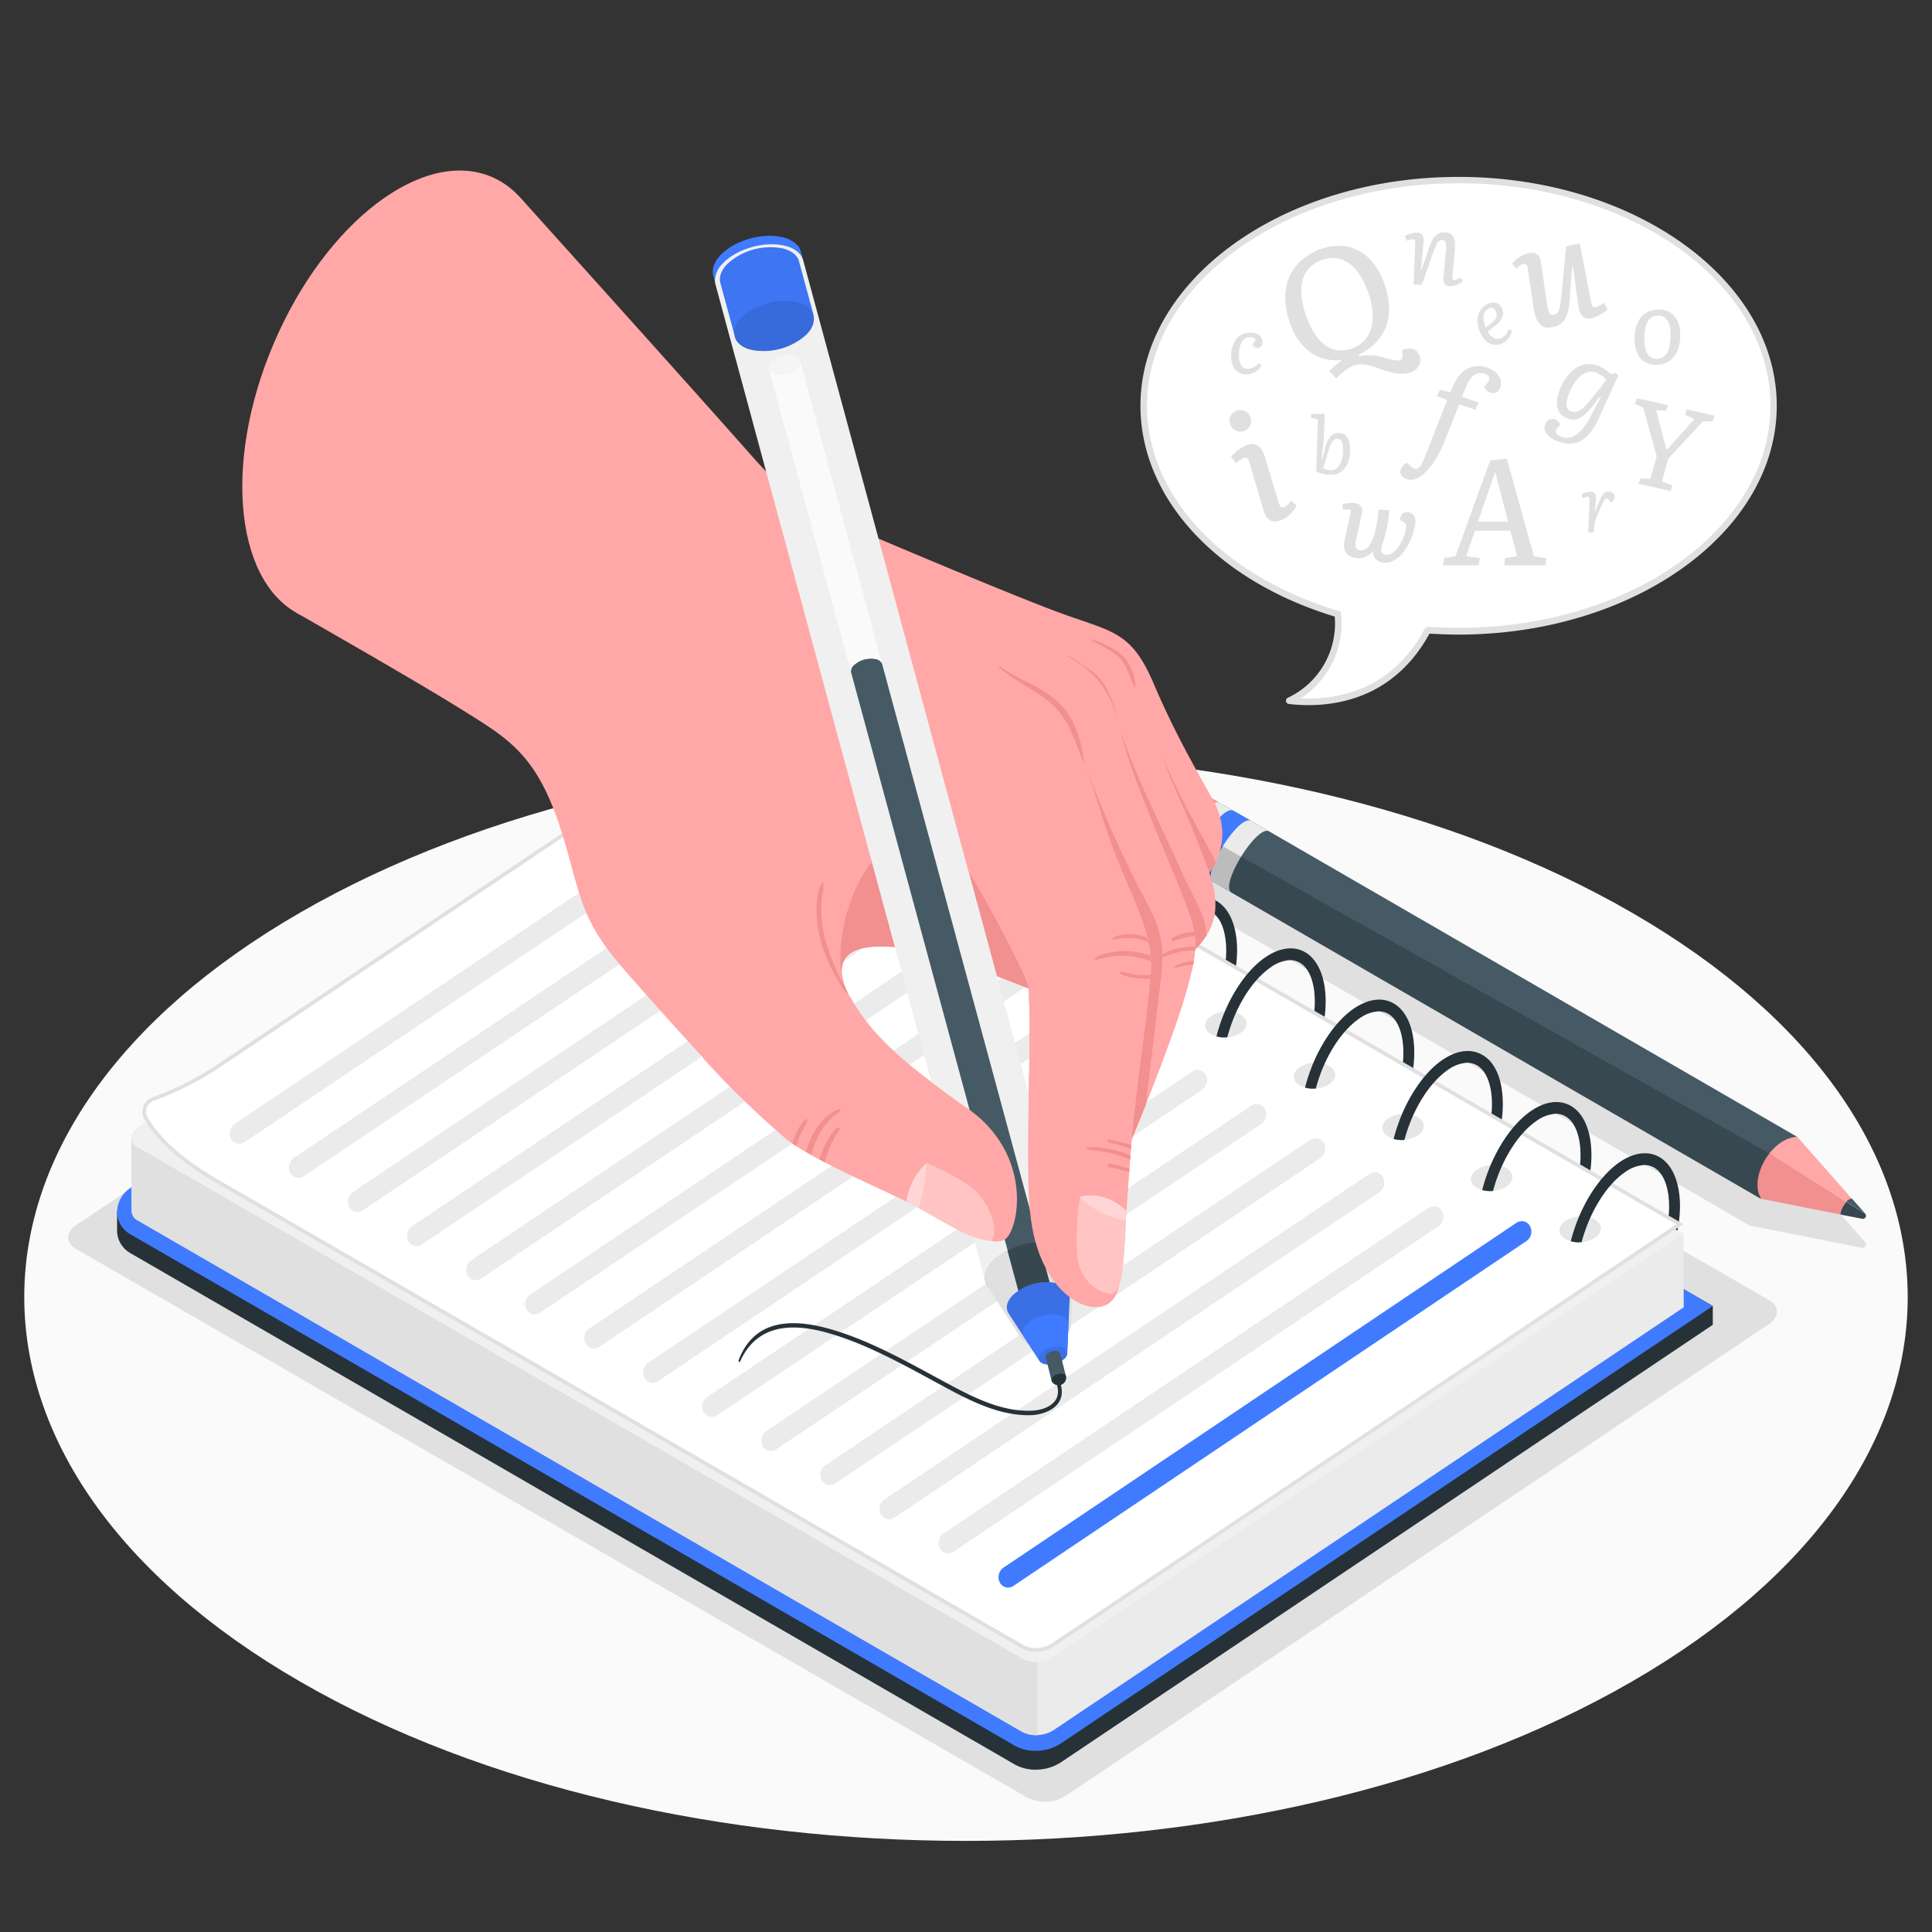 <svg xmlns="http://www.w3.org/2000/svg" viewBox="0 0 500 500"><rect x="0" y="0" width="500" height="500" fill="#333333" stroke="none"/><g id="freepik--Floor--inject-6"><path id="freepik--floor--inject-6" d="M77.66,236.19c-95.18,54.95-95.17,144,0,199s249.49,54.95,344.67,0,95.17-144,0-199S172.84,181.24,77.66,236.19Z" style="fill:#fafafa"></path></g><g id="freepik--Shadows--inject-6"><path id="freepik--Shadow--inject-6" d="M478.9,317.14,463.28,299.4h0L298.62,204.18c-4.1-2.8-10.24,2.88-12.63,8.61h0a13.38,13.38,0,0,0-.84,2.66c-.46,2.38-.06,4.53,1.71,5.74l166,96h0l22.78,4.5,6.2,1.23a.89.89,0,0,0,.85-1.47Z" style="fill:#e0e0e0"></path><path id="freepik--shadow--inject-6" d="M201.79,194.93,19.69,317.08c-2.71,1.82-2.7,4.57,0,6.15l246.2,142a10.17,10.17,0,0,0,9.85-.44l182.1-122.15c2.71-1.82,2.7-4.58,0-6.16L211.64,194.49A10.18,10.18,0,0,0,201.79,194.93Z" style="fill:#e0e0e0"></path></g><g id="freepik--Pencil--inject-6"><g id="freepik--pencil--inject-6"><path d="M305.9,223.6l2.13,1.22,2.56,1.48,145.21,84c-.8-1.79-.18-5.36,1.65-8.78,2.12-4,5.37-7.15,7.72-7.27L320.65,210.65l-4.91-2.82C318.82,209.83,309,225.56,305.9,223.6Z" style="fill:#455a64"></path><path d="M320.43,210.51l-4.76-2.72c-1.35-.83-3.91,1.6-6.16,4.81-3,4.26-5.42,9.9-3.63,11l3.51,2,1.26.69c-1.79-1.1.63-6.75,3.63-11,2.15-3.07,4.62-5.44,6-4.87h0A.31.31,0,0,1,320.43,210.51Z" style="fill:#ebebeb"></path><path d="M319.24,209.84c-3.14-1.94-12.92,13.87-9.79,15.81l4.75,2.73c-3.13-1.94,6.65-17.75,9.79-15.81Z" style="fill:#407BFF"></path><path d="M328.51,215.18l-4.69-2.7c-3.06-1.93-12.66,13.24-10.06,15.65a.76.76,0,0,0,.17.13l4.74,2.68C315.6,229,325.4,213.21,328.51,215.18Z" style="fill:#ebebeb"></path><path d="M315.74,207.8v0l-.07,0c-1.34-.86-3.9,1.59-6.15,4.81-3,4.18-5.38,9.71-3.71,10.94L286,212.16c-1.59-1.09-2-3-1.54-5.17,1.1-5.78,7.86-13.11,12.14-10.19Z" style="fill:#f28f8f"></path><path d="M477.83,311c-1.64,2.22-1.48,3.31-1.48,3.31l-20.55-4.05c-2-3.11-.7-8.17,2.12-11.77l.9.51Z" style="fill:#f28f8f"></path><path d="M481.94,315.42l-5.59-1.09s-.25-1.09,1.48-3.31l4.88,3.08h0a.81.81,0,0,1-.06,1.12A.76.76,0,0,1,481.94,315.42Z" style="fill:#37474f"></path><path d="M465.16,294.23h0l14.1,16a2.56,2.56,0,0,0-1.45.8l-19-12-.9-.51C459.84,296.05,462.46,294.26,465.16,294.23Z" style="fill:#ffa8a7"></path><path d="M477.83,311a1.94,1.94,0,0,1,1.45-.8l3.43,3.88Z" style="fill:#455a64"></path><path d="M457.92,298.51,286.45,202.17a14.76,14.76,0,0,0-2,4.82c-.42,2.15-.05,4.07,1.55,5.17l19.9,11.44,2.13,1.22,2.56,1.48,145.21,84C453.29,306.42,456,300.7,457.92,298.51Z" style="opacity:0.2"></path></g></g><g id="freepik--Notebook--inject-6"><g id="freepik--notebook--inject-6"><path d="M206.49,201.09,33.83,307.41l-3.53,6.21,0,4.88a6.77,6.77,0,0,0,3.58,5.89L262.63,456.65a11,11,0,0,0,5.95,1.32,11.67,11.67,0,0,0,5.93-1.85L443.27,342.86l0-4.87Z" style="fill:#263238"></path><path d="M268.55,453.1a10.94,10.94,0,0,1-5.94-1.33L33.88,319.51a6.76,6.76,0,0,1-3.58-5.89,7.47,7.47,0,0,1,3.53-6.21l165-110.74L443.25,338,274.48,451.24A11.71,11.71,0,0,1,268.55,453.1Z" style="fill:#407BFF"></path><path d="M198.79,182.37,35.64,291.85,34,294.46l.08,19h0a2.94,2.94,0,0,0,1.69,2.46L264.47,448.17a8.39,8.39,0,0,0,8.12-.36L435.75,338.33l-.09-19Z" style="fill:#ebebeb"></path><path d="M435.67,319.34l-2,1.37-26.55,17.81-4.94,3.33-129.62,87a8.4,8.4,0,0,1-8.12.36L35.65,296.92c-2.23-1.3-2.24-3.58,0-5.08l2.17-1.45,161-108L433.64,318.16l.49.3Z" style="fill:#f0f0f0"></path><path d="M268.45,430.06l.08,19a7.5,7.5,0,0,1-4-.88L35.74,315.91a2.92,2.92,0,0,1-1.68-2.46l-.09-19a3,3,0,0,0,1.68,2.46L264.4,429.18A7.5,7.5,0,0,0,268.45,430.06Z" style="fill:#e0e0e0"></path><path d="M435.66,316.81l-29.37,19.7-4.61,3.09L272.51,426.28a8.4,8.4,0,0,1-8.12.37L59.55,308.21c-1.84-1-3.55-2-5.15-3-8.34-5.1-13.37-9.77-16.6-14.84l-.39-.64a3.47,3.47,0,0,1-.52-1.29,4.13,4.13,0,0,1,2.84-4.59,76.34,76.34,0,0,0,15.37-7.63l.2-.13,143.47-96.28Z" style="fill:#fff"></path><path d="M198.81,181l235,135.86-28,18.81-4.6,3.09L272,425.45a7.3,7.3,0,0,1-3.93,1.07,6.34,6.34,0,0,1-3.14-.74L60,307.33c-1.67-.92-3.35-1.89-5.11-2.95-7.85-4.81-13-9.42-16.27-14.52l-.18-.29-.22-.35a2.58,2.58,0,0,1-.38-1,3.14,3.14,0,0,1,2.2-3.45,76.74,76.74,0,0,0,15.56-7.73l.12-.07.06,0,0,0h0l143-95.93m0-1.18L55.3,276.11l-.2.13a76.34,76.34,0,0,1-15.37,7.63,4.13,4.13,0,0,0-2.84,4.59,3.47,3.47,0,0,0,.52,1.29l.39.64c3.23,5.07,8.26,9.74,16.6,14.84,1.6,1,3.31,2,5.15,3L264.39,426.65a7.32,7.32,0,0,0,3.64.87,8.24,8.24,0,0,0,4.48-1.24L401.68,339.6l4.61-3.09,29.37-19.7-236.89-137Z" style="fill:#e0e0e0"></path><path d="M405.16,315.94c-2.08,1.41-2.07,3.54,0,4.76a7.82,7.82,0,0,0,7.59-.34c2.09-1.41,2.09-3.54,0-4.76A7.79,7.79,0,0,0,405.16,315.94Z" style="opacity:0.1"></path><path d="M429.47,299.46c-2.9-1.67-6.52-1.23-10.21,1.23-5.7,3.85-10.62,12.07-12.74,20.54a6.89,6.89,0,0,0,2.8.24c2-7.55,6.31-14.79,11.36-18.2a9.42,9.42,0,0,1,4.65-1.75,4.94,4.94,0,0,1,2.74.64c2.45,1.42,3.87,5.07,3.89,10a19.94,19.94,0,0,1-.12,2.44l2.67,1.55a32.25,32.25,0,0,0,.27-4.12C434.75,306,432.82,301.4,429.47,299.46Z" style="fill:#263238"></path><path d="M434.26,317.74a5.24,5.24,0,0,1-.13.72l-.49-.3Z" style="fill:#263238"></path><path d="M382.24,302.68c-2.08,1.41-2.07,3.54,0,4.76a7.82,7.82,0,0,0,7.59-.34c2.09-1.41,2.09-3.54,0-4.76A7.81,7.81,0,0,0,382.24,302.68Z" style="opacity:0.1"></path><path d="M406.55,286.21c-2.9-1.68-6.52-1.24-10.2,1.22-5.71,3.85-10.63,12.07-12.75,20.55a7.25,7.25,0,0,0,2.8.24c2-7.56,6.32-14.8,11.36-18.21a9.42,9.42,0,0,1,4.65-1.75,4.93,4.93,0,0,1,2.74.65c2.45,1.41,3.87,5.06,3.89,10a19.94,19.94,0,0,1-.12,2.44l2.67,1.55a29,29,0,0,0,.27-4.12C411.83,292.73,409.9,288.15,406.55,286.21Z" style="fill:#263238"></path><path d="M359.31,289.43c-2.07,1.4-2.07,3.53,0,4.76a7.87,7.87,0,0,0,7.59-.34c2.1-1.41,2.09-3.54,0-4.76A7.81,7.81,0,0,0,359.31,289.43Z" style="opacity:0.1"></path><path d="M383.62,273c-2.89-1.68-6.51-1.23-10.2,1.22-5.71,3.85-10.62,12.07-12.75,20.55a7.27,7.27,0,0,0,2.8.24c2-7.56,6.32-14.8,11.37-18.21a9.35,9.35,0,0,1,4.64-1.75,5.07,5.07,0,0,1,2.75.65c2.44,1.41,3.87,5.06,3.89,10a20.11,20.11,0,0,1-.13,2.45l2.68,1.54a30.35,30.35,0,0,0,.26-4.11C388.9,279.47,387,274.89,383.62,273Z" style="fill:#263238"></path><path d="M336.39,276.17c-2.08,1.41-2.07,3.54,0,4.76a7.84,7.84,0,0,0,7.59-.33c2.09-1.42,2.09-3.55,0-4.77A7.84,7.84,0,0,0,336.39,276.17Z" style="opacity:0.1"></path><path d="M360.7,259.7c-2.9-1.68-6.52-1.23-10.2,1.23-5.71,3.84-10.63,12.06-12.75,20.54a7.25,7.25,0,0,0,2.8.24c1.95-7.56,6.31-14.8,11.37-18.21a9.35,9.35,0,0,1,4.64-1.75,5.07,5.07,0,0,1,2.75.65c2.44,1.41,3.86,5.06,3.88,10a20.2,20.2,0,0,1-.12,2.45l2.68,1.54a32.06,32.06,0,0,0,.26-4.11C366,266.22,364.05,261.64,360.7,259.7Z" style="fill:#263238"></path><path d="M313.47,262.92c-2.08,1.41-2.07,3.54,0,4.76a7.8,7.8,0,0,0,7.58-.34c2.1-1.41,2.09-3.54,0-4.76A7.79,7.79,0,0,0,313.47,262.92Z" style="opacity:0.1"></path><path d="M337.78,246.44c-2.9-1.68-6.52-1.23-10.2,1.23-5.71,3.85-10.63,12.06-12.75,20.54a6.87,6.87,0,0,0,2.8.24c1.95-7.55,6.31-14.79,11.36-18.2a9.5,9.5,0,0,1,4.65-1.76,5.06,5.06,0,0,1,2.74.65c2.45,1.42,3.87,5.07,3.89,10a20,20,0,0,1-.12,2.44l2.67,1.54a30.25,30.25,0,0,0,.26-4.11C343.06,253,341.12,248.38,337.78,246.44Z" style="fill:#263238"></path><path d="M290.54,249.66c-2.08,1.41-2.07,3.54,0,4.76a7.8,7.8,0,0,0,7.58-.34c2.1-1.41,2.09-3.54,0-4.76A7.81,7.81,0,0,0,290.54,249.66Z" style="opacity:0.1"></path><path d="M314.85,233.18c-2.9-1.67-6.52-1.22-10.2,1.23C298.94,238.26,294,246.48,291.9,255a7.24,7.24,0,0,0,2.8.24c1.95-7.56,6.31-14.8,11.36-18.21a9.42,9.42,0,0,1,4.65-1.75,5,5,0,0,1,2.74.65c2.45,1.41,3.87,5.06,3.89,10a19.94,19.94,0,0,1-.12,2.44l2.67,1.55a32.1,32.1,0,0,0,.27-4.11C320.13,239.71,318.2,235.12,314.85,233.18Z" style="fill:#263238"></path><path d="M267.62,236.41c-2.08,1.41-2.07,3.54,0,4.76a7.8,7.8,0,0,0,7.58-.34c2.1-1.41,2.09-3.54,0-4.76A7.79,7.79,0,0,0,267.62,236.41Z" style="opacity:0.1"></path><path d="M291.93,219.93c-2.9-1.67-6.52-1.23-10.21,1.23C276,225,271.1,233.23,269,241.7a6.87,6.87,0,0,0,2.8.24c2-7.55,6.31-14.79,11.36-18.21a9.49,9.49,0,0,1,4.65-1.74,5,5,0,0,1,2.74.64c2.45,1.42,3.87,5.07,3.89,10a22.27,22.27,0,0,1-.12,2.44l2.67,1.54a32,32,0,0,0,.27-4.11C297.21,226.46,295.28,221.87,291.93,219.93Z" style="fill:#263238"></path><path d="M244.69,223.15c-2.08,1.41-2.07,3.54,0,4.76a7.82,7.82,0,0,0,7.59-.34c2.09-1.4,2.09-3.54,0-4.76A7.84,7.84,0,0,0,244.69,223.15Z" style="opacity:0.1"></path><path d="M269,206.68c-2.9-1.68-6.51-1.23-10.2,1.22-5.71,3.85-10.63,12.07-12.75,20.55a7.24,7.24,0,0,0,2.8.24c2-7.56,6.31-14.8,11.37-18.21a9.35,9.35,0,0,1,4.64-1.75,5,5,0,0,1,2.74.65c2.45,1.41,3.87,5.06,3.89,10a19.94,19.94,0,0,1-.12,2.44l2.68,1.55a32.06,32.06,0,0,0,.26-4.11C274.28,213.2,272.35,208.62,269,206.68Z" style="fill:#263238"></path><path d="M221.77,209.9c-2.08,1.4-2.07,3.53,0,4.76a7.84,7.84,0,0,0,7.59-.34c2.09-1.41,2.09-3.54,0-4.76A7.81,7.81,0,0,0,221.77,209.9Z" style="opacity:0.1"></path><path d="M246.08,193.42c-2.9-1.68-6.52-1.23-10.2,1.23-5.71,3.85-10.63,12.06-12.75,20.54a7.06,7.06,0,0,0,2.8.24c1.95-7.56,6.31-14.8,11.36-18.21a9.51,9.51,0,0,1,4.65-1.75,5,5,0,0,1,2.74.65c2.45,1.41,3.87,5.06,3.89,10a20.1,20.1,0,0,1-.12,2.45l2.67,1.54a30.38,30.38,0,0,0,.27-4.11C251.36,199.94,249.43,195.36,246.08,193.42Z" style="fill:#263238"></path><path d="M198.84,196.64c-2.08,1.41-2.07,3.54,0,4.76a7.82,7.82,0,0,0,7.59-.34c2.1-1.41,2.09-3.54,0-4.76A7.84,7.84,0,0,0,198.84,196.64Z" style="opacity:0.1"></path><path d="M223.15,180.17c-2.89-1.68-6.51-1.23-10.2,1.22-5.71,3.85-10.62,12.07-12.75,20.55a7.25,7.25,0,0,0,2.8.24c2-7.56,6.32-14.8,11.37-18.21a9.35,9.35,0,0,1,4.64-1.75,5,5,0,0,1,2.75.65c2.44,1.41,3.87,5.06,3.89,10a22,22,0,0,1-.12,2.44l2.67,1.55a30.35,30.35,0,0,0,.26-4.11C228.43,186.69,226.5,182.11,223.15,180.17Z" style="fill:#263238"></path><path d="M245.47,402a2.43,2.43,0,0,1-2.24-1.29,3,3,0,0,1,.92-3.85l125.52-84.23a2.42,2.42,0,0,1,3.52.86,3,3,0,0,1-.92,3.85L246.76,401.6A2.54,2.54,0,0,1,245.47,402Z" style="fill:#ebebeb"></path><path d="M230.19,393.2a2.43,2.43,0,0,1-2.24-1.29,3,3,0,0,1,.93-3.85l125.51-84.24a2.44,2.44,0,0,1,3.53.86,3,3,0,0,1-.93,3.85L231.48,392.77A2.51,2.51,0,0,1,230.19,393.2Z" style="fill:#ebebeb"></path><path d="M214.9,384.36a2.42,2.42,0,0,1-2.23-1.3,3,3,0,0,1,.92-3.85L339.11,295a2.44,2.44,0,0,1,3.52.86,3,3,0,0,1-.92,3.85L216.19,383.92A2.53,2.53,0,0,1,214.9,384.36Z" style="fill:#ebebeb"></path><path d="M199.62,375.53a2.44,2.44,0,0,1-2.24-1.3,3,3,0,0,1,.92-3.85l125.52-84.23a2.41,2.41,0,0,1,3.52.86,3,3,0,0,1-.92,3.85L200.9,375.09A2.49,2.49,0,0,1,199.62,375.53Z" style="fill:#ebebeb"></path><path d="M184.33,366.68a2.43,2.43,0,0,1-2.24-1.29,3,3,0,0,1,.93-3.85l125.52-84.23a2.44,2.44,0,0,1,3.53.86,3,3,0,0,1-.93,3.85L185.62,366.25A2.51,2.51,0,0,1,184.33,366.68Z" style="fill:#ebebeb"></path><path d="M169.05,357.85a2.42,2.42,0,0,1-2.24-1.3,3,3,0,0,1,.93-3.85l125.51-84.23a2.43,2.43,0,0,1,3.53.86,3,3,0,0,1-.92,3.85L170.34,357.41A2.44,2.44,0,0,1,169.05,357.85Z" style="fill:#ebebeb"></path><path d="M153.77,349a2.44,2.44,0,0,1-2.24-1.3,3,3,0,0,1,.92-3.85L278,259.63a2.42,2.42,0,0,1,3.52.86,3,3,0,0,1-.92,3.85L155.05,348.57A2.52,2.52,0,0,1,153.77,349Z" style="fill:#ebebeb"></path><path d="M138.48,340.17a2.43,2.43,0,0,1-2.24-1.29,3,3,0,0,1,.93-3.85L262.69,250.8a2.41,2.41,0,0,1,3.52.86,3,3,0,0,1-.92,3.85L139.77,339.74A2.54,2.54,0,0,1,138.48,340.17Z" style="fill:#ebebeb"></path><path d="M123.2,331.33A2.43,2.43,0,0,1,121,330a3,3,0,0,1,.93-3.85L247.4,242a2.42,2.42,0,0,1,3.53.86,3,3,0,0,1-.93,3.85L124.49,330.9A2.51,2.51,0,0,1,123.2,331.33Z" style="fill:#ebebeb"></path><path d="M107.91,322.5a2.42,2.42,0,0,1-2.23-1.3,3,3,0,0,1,.92-3.85l125.52-84.23a2.42,2.42,0,0,1,3.52.86,3,3,0,0,1-.92,3.85L109.2,322.06A2.53,2.53,0,0,1,107.91,322.5Z" style="fill:#ebebeb"></path><path d="M92.63,313.67a2.44,2.44,0,0,1-2.24-1.3,3,3,0,0,1,.92-3.85l125.53-84.24a2.42,2.42,0,0,1,3.52.86,3,3,0,0,1-.92,3.85L93.91,313.23A2.52,2.52,0,0,1,92.63,313.67Z" style="fill:#ebebeb"></path><path d="M77.34,304.82a2.43,2.43,0,0,1-2.24-1.29,3,3,0,0,1,.93-3.85l125.52-84.23a2.43,2.43,0,0,1,3.53.86,3,3,0,0,1-.93,3.85L78.63,304.39A2.51,2.51,0,0,1,77.34,304.82Z" style="fill:#ebebeb"></path><path d="M62.06,296a2.44,2.44,0,0,1-2.24-1.29,3,3,0,0,1,.93-3.85l125.51-84.24a2.44,2.44,0,0,1,3.53.86,3,3,0,0,1-.93,3.85L63.35,295.56A2.51,2.51,0,0,1,62.06,296Z" style="fill:#ebebeb"></path><path d="M261,410.87a2.44,2.44,0,0,1-2.24-1.3,3,3,0,0,1,.92-3.85l132.76-89.25a2.43,2.43,0,0,1,3.53.86,3,3,0,0,1-.93,3.86L262.28,410.43A2.56,2.56,0,0,1,261,410.87Z" style="fill:#407BFF"></path></g></g><g id="freepik--Line--inject-6"><g id="freepik--line--inject-6"><path d="M274.19,357.25c-.19-.55-.47-1.11-.87-1a.71.71,0,0,0-.39.65,1.5,1.5,0,0,0,.1.52c.12.4.37.61.5,1,1.48,4.89-3.37,6.44-5.93,6.62-7.26.54-14.39-2.73-21.06-6.29-9.57-5.1-19.1-10.71-29.12-14C209,342,196,339.27,191.16,352c-.09.26.21.73.34.44,5.25-11.8,17.26-9.36,25.54-6.62,10.12,3.35,19.73,9.05,29.41,14.19,6.47,3.43,13.27,6.42,20.29,6.24,3.21-.07,9.68-1.93,7.68-8.31C274.36,357.8,274.28,357.53,274.19,357.25Z" style="fill:#263238"></path></g></g><g id="freepik--Hand--inject-6"><g id="freepik--hand--inject-6"><g id="freepik--hand--inject-6"><path d="M314,207.17c-4.52-8.16-9.85-17.15-15.46-30.32s-10.38-13.28-23-17.8c-10.47-3.74-39-15.75-50.39-20.6-14.66-6.25-18.71-7-31.2-21.14-13.59-15.43-59.22-66.08-59.22-66.08l-58,107.35C96.1,169.72,112.31,179,124.1,186.53c10.3,6.56,16.61,12.24,22.37,32.51,3.92,13.76,4.38,19.73,15.15,32,8.35,9.54,10.79,12.24,20.46,22.83L220,258a14.82,14.82,0,0,1-2.18-6.34c-.32-8.13,11.15-6.86,16.4-6.31,12.29,1.3,51.76,18.76,51.76,18.76l23.32-18.43c3.78-4,7.48-8.87,3.61-20C315.51,222.73,318.52,215.34,314,207.17Z" style="fill:#ffa8a7"></path><path d="M285.16,176.23a14.82,14.82,0,0,0-3.69-3.28c-.76-.52-1.51-1-2.27-1.53a23.47,23.47,0,0,0-2.74-1.69c-.18-.08-.15.22-.08.3,2.55,2.56,6,4,8.07,7.07a27.72,27.72,0,0,1,2.15,4.07c.82,1.77,1.66,3.51,2.55,5.25.07.13.16,0,.14-.11C288.36,182.82,287.33,179.19,285.16,176.23Z" style="fill:#f28f8f"></path><path d="M313,225.76a12.85,12.85,0,0,0,1.67-2.6c-2.67-5.59-9-15.57-14.07-28C304.11,205.06,307.11,210,313,225.76Z" style="fill:#f28f8f"></path><path d="M293.61,175.94a10.26,10.26,0,0,0-.6-2.3,11.56,11.56,0,0,0-2.18-3.67,13.23,13.23,0,0,0-3.92-2.69,20.2,20.2,0,0,0-4.91-1.89s0,.06,0,.08c1.44.82,2.93,1.56,4.37,2.38a12.57,12.57,0,0,1,3.66,2.72c1.78,2.11,2.44,4.9,3.62,7.34.07.14.22.11.22,0A11.33,11.33,0,0,0,293.61,175.94Z" style="fill:#f28f8f"></path><path d="M312.3,242.08c-.44-5.83-3.48-9.59-6.65-16.84-4-9.1-12.82-26.48-15.79-36.67,1,9.15,7.11,40.8,11.56,63.4l7.92-6.26A24.23,24.23,0,0,0,312.3,242.08Z" style="fill:#f28f8f"></path><path d="M219.21,256.81a22,22,0,0,0-1.64-3.39c-.57-1.1-1.07-2.24-1.56-3.38a52.44,52.44,0,0,1-2.33-6.54,30.91,30.91,0,0,1-1.11-6.95,28.22,28.22,0,0,1,.07-3.44c.05-.6.13-1.2.22-1.8.07-.45.2-.95.23-1.4s0-.69.06-1c0-.2-.36-.68-.51-.36a10.31,10.31,0,0,0-.67,1.61,15.42,15.42,0,0,0-.34,1.53,22.36,22.36,0,0,0-.31,3.05,28.73,28.73,0,0,0,.41,5.71,36.27,36.27,0,0,0,3.69,10.69c.51,1,1.06,1.91,1.61,2.86a15.55,15.55,0,0,0,2,3C219.18,257.08,219.24,256.9,219.21,256.81Z" style="fill:#f28f8f"></path><path d="M291.49,249.55,267.6,204.39s-24.41,7-36,13.41-17,28.6-12.55,39.17l.47.1a12.92,12.92,0,0,1-1.68-5.38c-.32-8.13,11.15-6.86,16.4-6.31,12.29,1.3,51.76,18.76,51.76,18.76l5.8-4.59Z" style="fill:#f28f8f"></path><ellipse cx="103.01" cy="102.7" rx="61.86" ry="35" transform="translate(-31.83 157.27) rotate(-66.95)" style="fill:#ffa8a7"></ellipse><path d="M272.73,168.2c13.85,6.11,15.48,13.72,17.93,23.57s11.82,30.83,15.49,40.31,4.48,11.91.81,24.75-14.07,38-14.07,38S261.72,196.15,259.69,186,258.87,164.55,272.73,168.2Z" style="fill:#ffa8a7"></path><path d="M303.87,250.23a.17.17,0,0,0,0,.17c.44.14,1.11-.16,1.55-.24s1.12-.22,1.68-.3,1.1-.13,1.68-.16c.07-.37.13-.73.19-1.07a17.7,17.7,0,0,0-4.14,1A1.75,1.75,0,0,0,303.87,250.23Zm-.06-6.7a21.68,21.68,0,0,1,4.27-1.13,10.92,10.92,0,0,1,1.15-.09c0-.38-.09-.76-.16-1.13-.42,0-.83.06-1.25.12a11.61,11.61,0,0,0-4.48,1.47C302.89,243,303.39,243.67,303.81,243.53Zm4.64,1.47a21.29,21.29,0,0,0-2.64.28,14.73,14.73,0,0,0-5.12,1.74c-.38.23.13.74.46.63a31.73,31.73,0,0,1,4.58-1.37A17.62,17.62,0,0,1,308,246c.39,0,.82,0,1.24,0,0-.35.05-.68.06-1C309,245,308.73,245,308.45,245Z" style="fill:#f28f8f"></path><path d="M294.81,229.84a285.16,285.16,0,0,1-14.75-34.21l-12.46-3.86-4.13,7.94c8.79,29.79,29.42,95.11,29.42,95.11s1.54-3.73,3.65-9c0,0,2.78-23.08,4-33.41S298.82,237.37,294.81,229.84Z" style="fill:#f28f8f"></path><path d="M249.9,286.5c-.77-.52-1.54-1-2.3-1.59C237.29,277.33,226.31,269.52,220,258l-38,15.88a240.57,240.57,0,0,0,20.66,20.16c6.15,5.58,24.85,13.24,37,19.35s17.25,9.14,20.31,7.42C263.55,318.89,267.94,298.76,249.9,286.5Z" style="fill:#ffa8a7"></path><path d="M206.08,296.57c.13-.44.26-.87.42-1.3a25.37,25.37,0,0,1,1.15-2.62,14.76,14.76,0,0,0,1.3-2.57c.05-.22-.25-.59-.47-.42a8.24,8.24,0,0,0-1.88,2.57,21,21,0,0,0-1.37,3.06c-.07.19-.12.39-.19.58Z" style="fill:#f28f8f"></path><path d="M210.05,298.58a24.7,24.7,0,0,1,1.62-4.35,17.45,17.45,0,0,1,2.13-3.31,14.89,14.89,0,0,1,1.93-2c.58-.47,1.19-.89,1.72-1.41.14-.14-.06-.51-.26-.46a8.7,8.7,0,0,0-3.84,2.46,16.38,16.38,0,0,0-2.83,3.78,22.17,22.17,0,0,0-1.9,4.78v0l1.35.78C210,298.8,210,298.69,210.05,298.58Z" style="fill:#f28f8f"></path><path d="M214.21,298.25a25,25,0,0,1,1.49-3.34,14.12,14.12,0,0,1,.82-1.34,4.26,4.26,0,0,0,.81-1.35c0-.22-.26-.57-.49-.45a7.86,7.86,0,0,0-2.38,2.82,22.1,22.1,0,0,0-1.62,3.27c-.28.72-.53,1.45-.76,2.19l1.3.69C213.64,299.9,213.9,299.07,214.21,298.25Z" style="fill:#f28f8f"></path><path d="M234.6,310.9a16.62,16.62,0,0,1,5.22-9.92s8.71,3.65,12.43,7,6.59,10.74,4.27,13.11C251.19,321.11,244,315.86,234.6,310.9Z" style="fill:#ffc4c3"></path><path d="M234.6,310.9c1.1.58,2.16,1.16,3.2,1.74a48.73,48.73,0,0,0,2-11.66A16.62,16.62,0,0,0,234.6,310.9Z" style="fill:#fff;opacity:0.3"></path><path d="M250.62,225.37c6.1,10,15.48,28,15.59,30.32.62,13.13-.13,26.85-.13,41.05s-.12,24.57,6.11,34c5.64,8.5,16,10.84,17.47,1.55,1.28-7.95,2.08-24.13,3.23-37.44s4.2-32.59,5-43.36-6.28-21.34-11.05-35.27c-4.14-12.11-7.65-27.41-14.14-33.9s-31.05-18.65-40-23.37Z" style="fill:#ffa8a7"></path><path d="M297.18,252.32a16.19,16.19,0,0,1-2.31,0,30.61,30.61,0,0,1-4.74-.86c-.4-.08-.3.49-.06.62a12.73,12.73,0,0,0,5,1.15,17.1,17.1,0,0,0,2.58,0h.08c0-.33.05-.64.07-.95Z" style="fill:#f28f8f"></path><path d="M288,242.67c-.27.13.07.6.31.54a14.06,14.06,0,0,1,5.7-.32,12.18,12.18,0,0,1,2.46.71l.73.35c-.09-.43-.19-.86-.29-1.29a12.28,12.28,0,0,0-2.65-.74A10.57,10.57,0,0,0,288,242.67Z" style="fill:#f28f8f"></path><path d="M291.67,246.15a18.54,18.54,0,0,0-4.52.38c-1.25.28-3.08.59-3.9,1.68,0,0,0,.17.05.17a7.24,7.24,0,0,0,2.05-.36c.72-.18,1.44-.34,2.17-.45a18.72,18.72,0,0,1,8.09.48,16.92,16.92,0,0,1,2.26.84c0-.51,0-1-.09-1.54-.55-.2-1.11-.38-1.65-.53A18.8,18.8,0,0,0,291.67,246.15Z" style="fill:#f28f8f"></path><path d="M292.11,302.42c-.52-.17-1.06-.32-1.59-.47-1.1-.29-2.2-.55-3.32-.76a.43.43,0,0,0-.53.35c0,.28.26.47.5.51,1,.2,2,.42,3.05.69l1.47.43.53.17.06-.87Z" style="fill:#f28f8f"></path><path d="M288.78,298.78A28,28,0,0,1,292.1,300l.36.16.09-1.18-.12-.06a29.14,29.14,0,0,0-3.53-1.16,29.49,29.49,0,0,0-3.61-.7,11.3,11.3,0,0,0-3.89-.07c-.24,0-.13.43.07.47,1.27.25,2.57.32,3.84.54A31.67,31.67,0,0,1,288.78,298.78Z" style="fill:#f28f8f"></path><path d="M286.91,295.63a43.67,43.67,0,0,1,4.67,1.32c.37.13.73.28,1.09.43,0-.33.06-.65.08-1l-.76-.29a29.07,29.07,0,0,0-5.13-1.16C286.41,294.9,286.58,295.56,286.91,295.63Z" style="fill:#f28f8f"></path><path d="M291.49,313.35c-5.86-5.65-12-3.64-12-3.64a76.22,76.22,0,0,0-.81,14.45c.42,6.76,4.88,10.07,8.29,10.65S290.83,328.72,291.49,313.35Z" style="fill:#ffc4c3"></path><path d="M291.38,315.84c0-.8.07-1.63.11-2.49-5.86-5.65-12-3.64-12-3.64C280.66,311.79,287.14,315.44,291.38,315.84Z" style="fill:#fff;opacity:0.3"></path><path d="M276,184.11c-2.71-3.7-6.77-5.88-10.77-7.92a61.2,61.2,0,0,1-6.56-3.69c-.12-.09-.15.17-.08.24,3.17,2.8,7,4.75,10.46,7.09a21.08,21.08,0,0,1,8.39,10.06c1.06,2.41,1.94,4.89,2.9,7.34.07.19.22.07.2-.09C280,192.6,278.72,187.84,276,184.11Z" style="fill:#f28f8f"></path></g><g id="freepik--Pen--inject-6"><path d="M207.4,66.3a3.8,3.8,0,0,1,.42.86l-.54-1.93a3.38,3.38,0,0,0-.11-.34l0-.07a2,2,0,0,0-.14-.34l-.08-.16c0-.09-.09-.17-.15-.26l-.28-.4c-.11-.13-.22-.26-.34-.38l0,0a7.5,7.5,0,0,0-3.44-1.83c-5.13-1.35-12.32.6-16.06,4.36a8.22,8.22,0,0,0-1.3,1.63,2.07,2.07,0,0,0-.19.32.5.5,0,0,0-.1.19,2.32,2.32,0,0,0-.18.39,4.74,4.74,0,0,0-.39,1.36,4,4,0,0,0,.09,1.65l.61,2.21a3.85,3.85,0,0,1-.14-1.13,6.67,6.67,0,0,0,4.11,2.65c5.13,1.36,12.33-.59,16.07-4.35A6.63,6.63,0,0,0,207.4,66.3Z" style="fill:#407BFF"></path><path d="M277.77,325.61l-22.71,6.2-.6-2.22-69.3-256a3.85,3.85,0,0,1-.14-1.13A6.71,6.71,0,0,1,187.24,68c3.74-3.76,10.93-5.7,16.06-4.34a7.39,7.39,0,0,1,3.44,1.81,4.62,4.62,0,0,1,.66.83,3.8,3.8,0,0,1,.42.86s0,.11.05.15v.06s0,0,0,0Z" style="fill:#f0f0f0"></path><path d="M273.18,321.88c5.13,1.35,6.26,5.51,2.51,9.27s-10.93,5.71-16.06,4.35-6.25-5.51-2.51-9.27S268.05,320.52,273.18,321.88Z" style="fill:#407BFF"></path><path d="M277.15,343.26c0-.1,0-.21,0-.31l.7-15.77s0,0,0,0V327a2.81,2.81,0,0,0,0-.29v-.16h0c-.05-2.1-1.67-3.89-4.71-4.69-5.13-1.36-12.32.59-16.06,4.35-2.17,2.18-2.69,4.5-1.76,6.32h0l.08.11a4.13,4.13,0,0,0,.33.52l.07.11,0,0,8.54,13.24a3.77,3.77,0,0,0,2.32,1.48,10.49,10.49,0,0,0,9.18-2.48A3.93,3.93,0,0,0,277.15,343.26Z" style="fill:#e0e0e0"></path><path d="M228.36,172.09a.07.07,0,0,0,0-.06l-.08-.31a2.2,2.2,0,0,0-1.57-1.17,6.57,6.57,0,0,0-5.72,1.56,2.17,2.17,0,0,0-.77,1.74,0,0,0,0,0,0,0l.11.4,44,162.46,9.29,2.46Z" style="fill:#455a64"></path><path d="M260.74,323.65l3.54,13.08,9.29,2.46-4.8-17.72A19.91,19.91,0,0,0,260.74,323.65Z" style="fill:#37474f"></path><path d="M276.2,350.14h0l.63-14.3a1.64,1.64,0,0,0,0-.38c0-1.52-1.16-2.8-3.34-3.38a13,13,0,0,0-11.35,3.08c-1.53,1.54-1.91,3.16-1.26,4.45l0,.08.22.34L269,352.17h0a2.13,2.13,0,0,0,1.31.83,5.89,5.89,0,0,0,5.17-1.4A2,2,0,0,0,276.2,350.14Z" style="fill:#407BFF"></path><path d="M276.2,350.14h0l.63-14.3a1.64,1.64,0,0,0,0-.38c0-1.52-1.16-2.8-3.34-3.38a13,13,0,0,0-11.35,3.08c-1.53,1.54-1.91,3.16-1.26,4.45l0,.08.22.34L269,352.17h0a2.13,2.13,0,0,0,1.31.83,5.89,5.89,0,0,0,5.17-1.4A2,2,0,0,0,276.2,350.14Z" style="opacity:0.1"></path><path d="M275.51,351.61a5.93,5.93,0,0,1-5.18,1.39,2.1,2.1,0,0,1-1.3-.83h0l-4-6.14c-.63-1-.4-2.23.79-3.44a9.49,9.49,0,0,1,8.27-2.24c1.56.41,2.4,1.33,2.42,2.42v.29l-.31,7.08h0A2.08,2.08,0,0,1,275.51,351.61Z" style="fill:#407BFF"></path><path d="M274.7,348.62c1.65.44,2,1.77.81,3a5.89,5.89,0,0,1-5.17,1.4c-1.65-.43-2-1.77-.81-3A5.91,5.91,0,0,1,274.7,348.62Z" style="opacity:0.1"></path><path d="M207.07,93.4a2,2,0,0,0-1.62-1.32,6.49,6.49,0,0,0-5.69,1.54,2.06,2.06,0,0,0-.73,2h0l21.18,78.26a2.17,2.17,0,0,1,.77-1.74,6.57,6.57,0,0,1,5.72-1.56,2.2,2.2,0,0,1,1.57,1.17Z" style="fill:#fafafa"></path><path d="M206.34,95.36a6.52,6.52,0,0,1-5.69,1.54,2,2,0,0,1-1.6-1.31,2,2,0,0,1,.71-2,6.49,6.49,0,0,1,5.69-1.54,2,2,0,0,1,1.62,1.32A2.07,2.07,0,0,1,206.34,95.36Z" style="fill:#f5f5f5"></path><path d="M210.55,81.78h0l0-.1a.83.83,0,0,0,0-.15l-3.71-13.67a3,3,0,0,0-.09-.32l0-.08h0c-.48-1.4-1.85-2.55-4-3.13a16.54,16.54,0,0,0-14.45,3.92c-1.7,1.7-2.28,3.49-1.86,5h0l3.76,13.85a.19.19,0,0,0,0,.07l0,.08h0c.45,1.46,1.83,2.65,4.08,3.25a16.56,16.56,0,0,0,14.45-3.92C210.27,85,210.87,83.26,210.55,81.78Z" style="fill:#407BFF"></path><path d="M210.55,81.78h0l0-.1a.83.83,0,0,0,0-.15l-3.71-13.67a3,3,0,0,0-.09-.32l0-.08h0c-.48-1.4-1.85-2.55-4-3.13a16.54,16.54,0,0,0-14.45,3.92c-1.7,1.7-2.28,3.49-1.86,5h0l3.76,13.85a.19.19,0,0,0,0,.07l0,.08h0c.45,1.46,1.83,2.65,4.08,3.25a16.56,16.56,0,0,0,14.45-3.92C210.27,85,210.87,83.26,210.55,81.78Z" style="opacity:0.05"></path><path d="M206.39,78.24c4.62,1.22,5.63,5,2.26,8.35a16.56,16.56,0,0,1-14.45,3.92c-4.62-1.23-5.63-5-2.26-8.35A16.54,16.54,0,0,1,206.39,78.24Z" style="opacity:0.1"></path><path d="M275.85,356.08h0l-1.45-5.74h0a.94.94,0,0,0-.76-.65,3.06,3.06,0,0,0-2.65.72,1,1,0,0,0-.34.91h0l1.43,5.74h0a1.93,1.93,0,0,0,.5.83,1.95,1.95,0,0,0,3.28-1.81Z" style="fill:#455a64"></path><path d="M275.89,356.45h0a1.32,1.32,0,0,0,0-.34v0a1.07,1.07,0,0,0-.74-.51,3,3,0,0,0-2.65.72.92.92,0,0,0-.33.89.35.35,0,0,0,0,.11.64.64,0,0,0,0,.1,1.55,1.55,0,0,0,.37.52,2,2,0,0,0,2.76,0A1.87,1.87,0,0,0,275.89,356.45Z" style="fill:#263238"></path></g><g id="freepik--Fingers--inject-6"><path d="M272.73,168.2c13.85,6.11,15.48,13.72,17.93,23.57s11.82,30.83,15.49,40.31,4.48,11.91.81,24.75-14.07,38-14.07,38S261.72,196.15,259.69,186,258.87,164.55,272.73,168.2Z" style="fill:#ffa8a7"></path><path d="M303.87,250.23a.17.17,0,0,0,0,.17c.44.14,1.11-.16,1.55-.24s1.12-.22,1.68-.3,1.1-.13,1.68-.16c.07-.37.13-.73.19-1.07a17.7,17.7,0,0,0-4.14,1A1.75,1.75,0,0,0,303.87,250.23Zm-.06-6.7a21.68,21.68,0,0,1,4.27-1.13,10.92,10.92,0,0,1,1.15-.09c0-.38-.09-.76-.16-1.13-.42,0-.83.06-1.25.12a11.61,11.61,0,0,0-4.48,1.47C302.89,243,303.39,243.67,303.81,243.53Zm4.64,1.47a21.29,21.29,0,0,0-2.64.28,14.73,14.73,0,0,0-5.12,1.74c-.38.23.13.74.46.63a31.73,31.73,0,0,1,4.58-1.37A17.62,17.62,0,0,1,308,246c.39,0,.82,0,1.24,0,0-.35.05-.68.06-1C309,245,308.73,245,308.45,245Z" style="fill:#f28f8f"></path><path d="M294.81,229.84a285.16,285.16,0,0,1-14.75-34.21l-12.46-3.86-4.13,7.94c8.79,29.79,29.42,95.11,29.42,95.11s1.54-3.73,3.65-9c0,0,2.78-23.08,4-33.41S298.82,237.37,294.81,229.84Z" style="fill:#f28f8f"></path><path d="M249.9,286.5c-.77-.52-1.54-1-2.3-1.59C237.29,277.33,226.31,269.52,220,258l-38,15.88a240.57,240.57,0,0,0,20.66,20.16c6.15,5.58,24.85,13.24,37,19.35s17.25,9.14,20.31,7.42C263.55,318.89,267.94,298.76,249.9,286.5Z" style="fill:#ffa8a7"></path><path d="M206.08,296.57c.13-.44.26-.87.42-1.3a25.37,25.37,0,0,1,1.15-2.62,14.76,14.76,0,0,0,1.3-2.57c.05-.22-.25-.59-.47-.42a8.24,8.24,0,0,0-1.88,2.57,21,21,0,0,0-1.37,3.06c-.07.19-.12.39-.19.58Z" style="fill:#f28f8f"></path><path d="M210.05,298.58a24.7,24.7,0,0,1,1.62-4.35,17.45,17.45,0,0,1,2.13-3.31,14.89,14.89,0,0,1,1.93-2c.58-.47,1.19-.89,1.72-1.41.14-.14-.06-.51-.26-.46a8.7,8.7,0,0,0-3.84,2.46,16.38,16.38,0,0,0-2.83,3.78,22.17,22.17,0,0,0-1.9,4.78v0l1.35.78C210,298.8,210,298.69,210.05,298.58Z" style="fill:#f28f8f"></path><path d="M214.21,298.25a25,25,0,0,1,1.49-3.34,14.12,14.12,0,0,1,.82-1.34,4.26,4.26,0,0,0,.81-1.35c0-.22-.26-.57-.49-.45a7.86,7.86,0,0,0-2.38,2.82,22.1,22.1,0,0,0-1.62,3.27c-.28.72-.53,1.45-.76,2.19l1.3.69C213.64,299.9,213.9,299.07,214.21,298.25Z" style="fill:#f28f8f"></path><path d="M234.6,310.9a16.62,16.62,0,0,1,5.22-9.92s8.71,3.65,12.43,7,6.59,10.74,4.27,13.11C251.19,321.11,244,315.86,234.6,310.9Z" style="fill:#ffc4c3"></path><path d="M234.6,310.9c1.1.58,2.16,1.16,3.2,1.74a48.73,48.73,0,0,0,2-11.66A16.62,16.62,0,0,0,234.6,310.9Z" style="fill:#fff;opacity:0.3"></path><path d="M250.62,225.37c6.1,10,15.48,28,15.59,30.32.62,13.13-.13,26.85-.13,41.05s-.12,24.57,6.11,34c5.64,8.5,16,10.84,17.47,1.55,1.28-7.95,2.08-24.13,3.23-37.44s4.2-32.59,5-43.36-6.28-21.34-11.05-35.27c-4.14-12.11-7.65-27.41-14.14-33.9s-31.05-18.65-40-23.37Z" style="fill:#ffa8a7"></path><path d="M297.18,252.32a16.19,16.19,0,0,1-2.31,0,30.61,30.61,0,0,1-4.74-.86c-.4-.08-.3.49-.06.62a12.73,12.73,0,0,0,5,1.15,17.1,17.1,0,0,0,2.58,0h.08c0-.33.05-.64.07-.95Z" style="fill:#f28f8f"></path><path d="M288,242.67c-.27.13.07.6.31.54a14.06,14.06,0,0,1,5.7-.32,12.18,12.18,0,0,1,2.46.71l.73.35c-.09-.43-.19-.86-.29-1.29a12.28,12.28,0,0,0-2.65-.74A10.57,10.57,0,0,0,288,242.67Z" style="fill:#f28f8f"></path><path d="M291.67,246.15a18.54,18.54,0,0,0-4.52.38c-1.25.28-3.08.59-3.9,1.68,0,0,0,.17.05.17a7.24,7.24,0,0,0,2.05-.36c.72-.18,1.44-.34,2.17-.45a18.72,18.72,0,0,1,8.09.48,16.92,16.92,0,0,1,2.26.84c0-.51,0-1-.09-1.54-.55-.2-1.11-.38-1.65-.53A18.8,18.8,0,0,0,291.67,246.15Z" style="fill:#f28f8f"></path><path d="M292.11,302.42c-.52-.17-1.06-.32-1.59-.47-1.1-.29-2.2-.55-3.32-.76a.43.43,0,0,0-.53.35c0,.28.26.47.5.51,1,.2,2,.42,3.05.69l1.47.43.53.17.06-.87Z" style="fill:#f28f8f"></path><path d="M288.78,298.78A28,28,0,0,1,292.1,300l.36.16.09-1.18-.12-.06a29.14,29.14,0,0,0-3.53-1.16,29.49,29.49,0,0,0-3.61-.7,11.3,11.3,0,0,0-3.89-.07c-.24,0-.13.43.07.47,1.27.25,2.57.32,3.84.54A31.67,31.67,0,0,1,288.78,298.78Z" style="fill:#f28f8f"></path><path d="M286.91,295.63a43.67,43.67,0,0,1,4.67,1.32c.37.13.73.28,1.09.43,0-.33.06-.65.08-1l-.76-.29a29.07,29.07,0,0,0-5.13-1.16C286.41,294.9,286.58,295.56,286.91,295.63Z" style="fill:#f28f8f"></path><path d="M291.49,313.35c-5.86-5.65-12-3.64-12-3.64a76.22,76.22,0,0,0-.81,14.45c.42,6.76,4.88,10.07,8.29,10.65S290.83,328.72,291.49,313.35Z" style="fill:#ffc4c3"></path><path d="M291.38,315.84c0-.8.07-1.63.11-2.49-5.86-5.65-12-3.64-12-3.64C280.66,311.79,287.14,315.44,291.38,315.84Z" style="fill:#fff;opacity:0.3"></path><path d="M276,184.11c-2.71-3.7-6.77-5.88-10.77-7.92a61.2,61.2,0,0,1-6.56-3.69c-.12-.09-.15.17-.08.24,3.17,2.8,7,4.75,10.46,7.09a21.08,21.08,0,0,1,8.39,10.06c1.06,2.41,1.94,4.89,2.9,7.34.07.19.22.07.2-.09C280,192.6,278.72,187.84,276,184.11Z" style="fill:#f28f8f"></path></g></g></g><g id="freepik--speech-bubble--inject-6"><g id="freepik--speech-bubble--inject-6"><path d="M296,105c0-32.24,36.48-58.37,81.48-58.37S459,72.75,459,105s-36.49,58.38-81.49,58.38q-4.07,0-8-.29c-8.9,16.73-24,19.6-35.8,18.27a22.07,22.07,0,0,0,12.57-22.44C316.74,150.13,296,129.3,296,105Z" style="fill:#fff"></path><path d="M333.56,182.19a.84.84,0,0,1-.74-.71.85.85,0,0,1,.49-.91,21.23,21.23,0,0,0,12.12-21c-30.56-9.29-50.28-30.66-50.28-54.57,0-32.65,36.94-59.22,82.33-59.22S459.82,72.34,459.82,105s-36.94,59.23-82.34,59.23c-2.46,0-5-.09-7.53-.25-8.41,15.34-21.76,18.51-31.34,18.51A45,45,0,0,1,333.56,182.19Zm36-20c2.68.19,5.36.29,8,.29,44.46,0,80.63-25.81,80.63-57.53s-36.17-57.52-80.63-57.52S296.85,73.27,296.85,105c0,23.28,19.48,44.13,49.63,53.11a.85.85,0,0,1,.6.73,23.17,23.17,0,0,1-10.48,21.9c9.32.43,23.54-1.93,32.11-18a.85.85,0,0,1,.75-.45Z" style="fill:#e0e0e0"></path><path d="M397,144l3.2.43-.23,1.87h-10.7l.24-1.87,3.12-.47-1.72-6.6h-9.17l-2.31,6.6,3.52.47-.24,1.87h-9.21l.23-1.87,2.93-.47,9-24.79,4.3-.47Zm-6.71-9L387,122.3h-.12L382.5,135Z" style="fill:#e0e0e0"></path><path d="M340.63,122l.47-13.46-1.88-.43.12-1h3.15l.33.23-.25,6.69-.54,4.75.16,0,.75-2.79c.73-2.75,1.65-3.94,3.47-3.94,2.09,0,3,1.63,3,4.3,0,4.21-2.05,6.51-4.9,6.51A9,9,0,0,1,340.63,122Zm2.51-3.11-.67,2.32a4.69,4.69,0,0,0,2,.47c1.88,0,3.1-2.13,3.1-5.12,0-1.13,0-3-1.44-3C344.55,113.57,344.15,115.47,343.14,118.93Z" style="fill:#e0e0e0"></path><path d="M326.75,88.69a1.26,1.26,0,0,1-1.3,1.35,1.43,1.43,0,0,1-1.31-.89l.42-.5c.79-.89,0-1.4-1-1.4-1.86,0-2.93,1.7-2.93,4.77,0,1.92.73,3.46,2.37,3.46a4,4,0,0,0,2.75-1.54l.74.77a5,5,0,0,1-3.88,2.21c-2.62,0-4-2-4-4.83,0-3.48,1.9-6,5-6C325.39,86.06,326.75,87,326.75,88.69Z" style="fill:#e0e0e0"></path><path d="M388.72,79.8c.93,2-.55,3.53-1.94,4.63L385,85.87c.68,1.18,2,2.32,3.58,1.62a3.89,3.89,0,0,0,1.83-2.29l.94.39a4.8,4.8,0,0,1-2.58,3.28c-2.37,1.09-4.5-.19-5.66-2.71-1.45-3.16-.74-6.25,1.9-7.46C386.82,77.85,388.07,78.39,388.72,79.8Zm-3.39,0c-1.52.71-1.82,2.58-.84,5l1.63-1.33c1.14-.92,1.54-1.69,1-2.88C386.78,79.89,386.17,79.39,385.33,79.78Z" style="fill:#e0e0e0"></path><path d="M379.54,99.77l-1.2,2.9,4.33,1.52-.81,1.89-4.2-1.47-4,10.06c-1.47,3.66-3.85,7.26-6.31,8.78a3.69,3.69,0,0,1-3.27.57c-1.28-.45-1.88-1.38-1.6-2.38a3.85,3.85,0,0,1,1.57-1.92l1.17,1.06c.94.86,1.95.83,2.71-.7.49-1,.86-1.94,1.38-3.22l5.23-13.35-2.7-1,.83-1.64,2.63.64L376,100c1.65-4,4.88-6.26,8.95-4.82,2,.7,4.22,2.52,3.29,5.16a1.89,1.89,0,0,1-2.61,1.22,2.39,2.39,0,0,1-1.49-1.45l.63-.78c1-1.24.83-2.14-.57-2.63C382.08,96,380.49,97.49,379.54,99.77Z" style="fill:#e0e0e0"></path><path d="M414,102.68l-1.59,2.08c-2.49,3.22-4.32,4.56-7,3.44-2.9-1.21-3-4.36-1.65-7.59,2.1-5.07,6-7.5,9.86-5.92a10.41,10.41,0,0,1,3.2,2.09l1.32-.25.7.61-5.29,11.51c-1.94,4.22-5.23,7.71-10.6,5.49-1.9-.79-3.85-2.36-3-4.34a1.94,1.94,0,0,1,2.56-1.26,2.2,2.2,0,0,1,1.25,1.34l-.57.69c-.93,1-.72,1.8.77,2.42,2.82,1.17,5.4-.91,7.56-5l2.72-5.16Zm-.49-1.5,2.26-2.91a8.47,8.47,0,0,0-2.65-1.83c-2.54-1.06-5.28,1.17-6.89,5-.48,1.14-1.74,4.18.35,5S410.41,105.12,413.48,101.18Z" style="fill:#e0e0e0"></path><path d="M321.8,118.53a7.09,7.09,0,0,0-1.93,1.37l-1.27-1.67a10.09,10.09,0,0,1,4-3c2.18-.83,3.85,0,4.73,3L330.9,130c.31,1,.64,1.57,1.46,1.26a4.08,4.08,0,0,0,1.71-1.71l1.51,1.29a7.89,7.89,0,0,1-3.95,3.74c-2.62,1-3.92-.19-4.6-2.43l-3.71-12.5C323.05,118.69,322.65,118.21,321.8,118.53Zm-1.74-12.23a2.79,2.79,0,1,1-1.66,3.64A2.71,2.71,0,0,1,320.06,106.3Z" style="fill:#e0e0e0"></path><path d="M375.46,74.09c-1.55,0-2-.91-1.89-2.15l.65-7.4c.15-1.84-.16-2.41-1-2.41-1,0-1.43.73-2.24,3l-3,8.56h-2.13l.41-10.8c0-.72-.15-1-.7-1a4.87,4.87,0,0,0-1.53.46l-.44-1.29a7.31,7.31,0,0,1,3-.86c1.48,0,2,.91,1.81,2.65l-.65,6.93.19,0,1.89-5.63c.93-2.76,2-4,4-4,2.31,0,2.93,1.48,2.67,4.49l-.57,6.69c-.08.78,0,1.12.6,1.12a2.62,2.62,0,0,0,1.45-.62l.6.93A5.37,5.37,0,0,1,375.46,74.09Z" style="fill:#e0e0e0"></path><path d="M429.3,80.11c3.53,0,5.56,2.62,5.56,6.61s-1.79,7.7-6.34,7.7c-3.53,0-5.5-2.62-5.5-6.66S424.73,80.11,429.3,80.11Zm3.05,6.58c0-2.92-.83-5-3.26-5-2.87,0-3.53,3-3.53,6.21,0,3,1,5,3.12,5C431.55,92.84,432.35,89.92,432.35,86.69Z" style="fill:#e0e0e0"></path><path d="M341.82,64.46c6.72-2.43,13.33.33,16.37,8.73,3.33,9.19.06,15.4-6.7,18.7l.11.32a12.91,12.91,0,0,1,6.79.39c3.45,1,4.7,1,4.59-.57l-.12-1.45c2.44-.89,4-.09,4.56,1.47.71,2-.49,3.66-2.32,4.32-2,.73-4.37.32-7.3-.66-3.84-1.36-5.25-1.89-7.57-1-1.68.6-2.69,1.56-4.4,3.22L344,96.05a16.31,16.31,0,0,1,3.16-2.63l-.09-.24c-6.37.63-11-3.39-13.07-9.11C330.05,73.16,335.19,66.87,341.82,64.46ZM350,90.16c4.72-1.71,6.78-7,4-14.74-2.53-7-6.9-9.94-11.82-8.16-4.51,1.64-7.21,6-4.05,14.77C340.67,89,344.81,92.05,350,90.16Z" style="fill:#e0e0e0"></path><path d="M410.81,128.56a3.81,3.81,0,0,0-1.19.36l-.34-1a5.76,5.76,0,0,1,2.32-.66c1.15,0,1.54.7,1.42,2.06l-.29,2.87.13,0,1.09-2.57c.66-1.58,1.17-2.38,2.36-2.38a1.39,1.39,0,0,1,1.56,1.37,1.5,1.5,0,0,1-.95,1.39l-.47-.54c-.22-.28-.38-.45-.68-.45s-.61.33-1.26,1.76c-1.49,3.36-1.78,4-1.88,5.34l-.18,1.66H411l.4-8.41C411.38,128.8,411.24,128.56,410.81,128.56Z" style="fill:#e0e0e0"></path><path d="M395.34,65.56c2.23-.52,3.25.59,3.51,2.53l1.48,10.5c.35,2.34.72,3.14,1.89,2.87s1.54-1.51,1.87-4.86l1.22-12.82,3.54-.82,2.94,15.32c.19,1,.51,1.38,1.28,1.2a7,7,0,0,0,1.94-1.1l1.08,1.67a10.61,10.61,0,0,1-4,2.28c-2.16.5-3.26-.59-3.6-3.09l-1.36-10-.3,0-.6,8.52c-.31,4-1.3,6.19-4.22,6.87-3.21.74-4.58-1.21-5.17-5.23l-1.41-9.71c-.12-1-.4-1.56-1.2-1.38a3.73,3.73,0,0,0-1.75,1.26l-1.15-1.31A8.22,8.22,0,0,1,395.34,65.56Z" style="fill:#e0e0e0"></path><path d="M359.17,135.32a38.13,38.13,0,0,1-1.3,5.16c-.52,1.7-.74,2.82.74,3.07,2.51.42,4.69-3.83,5.23-6.55.23-1.19,0-1.52-.62-1.89l-.89-.49c.06-1.43.86-2.29,2.11-2.08,1.61.27,2.08,1.53,1.78,3.32-.68,4-3.75,10.49-8.44,9.7a2.8,2.8,0,0,1-2.45-3.07,4.43,4.43,0,0,1-4.62,1.87c-1.38-.23-3.5-1.06-2.69-4.73l1.5-6.89c.17-.81-.27-1-1-.93l-.92.14-.2-1.43a7.86,7.86,0,0,1,3.3-.31,2,2,0,0,1,1.76,2.66L351,139.49c-.39,1.72-.4,2.69.83,2.9,2.55.43,3.84-3,4.52-7.06a30.06,30.06,0,0,0,.38-3.45l2.75.15A17.14,17.14,0,0,1,359.17,135.32Z" style="fill:#e0e0e0"></path><path d="M431.39,116.39l7.11-7.94-2.45-1.11.49-1.37,7.22,1.61-.55,1.48-2.51,0-9,9.67-1.57,5.9,2.73,1-.51,1.42-8.29-1.84.5-1.43,2.55.16,1.65-5.86-3.49-12.56-2.15-1,.55-1.45,8,1.77-.51,1.46-2.57-.16,2.69,10.18Z" style="fill:#e0e0e0"></path></g></g></svg>